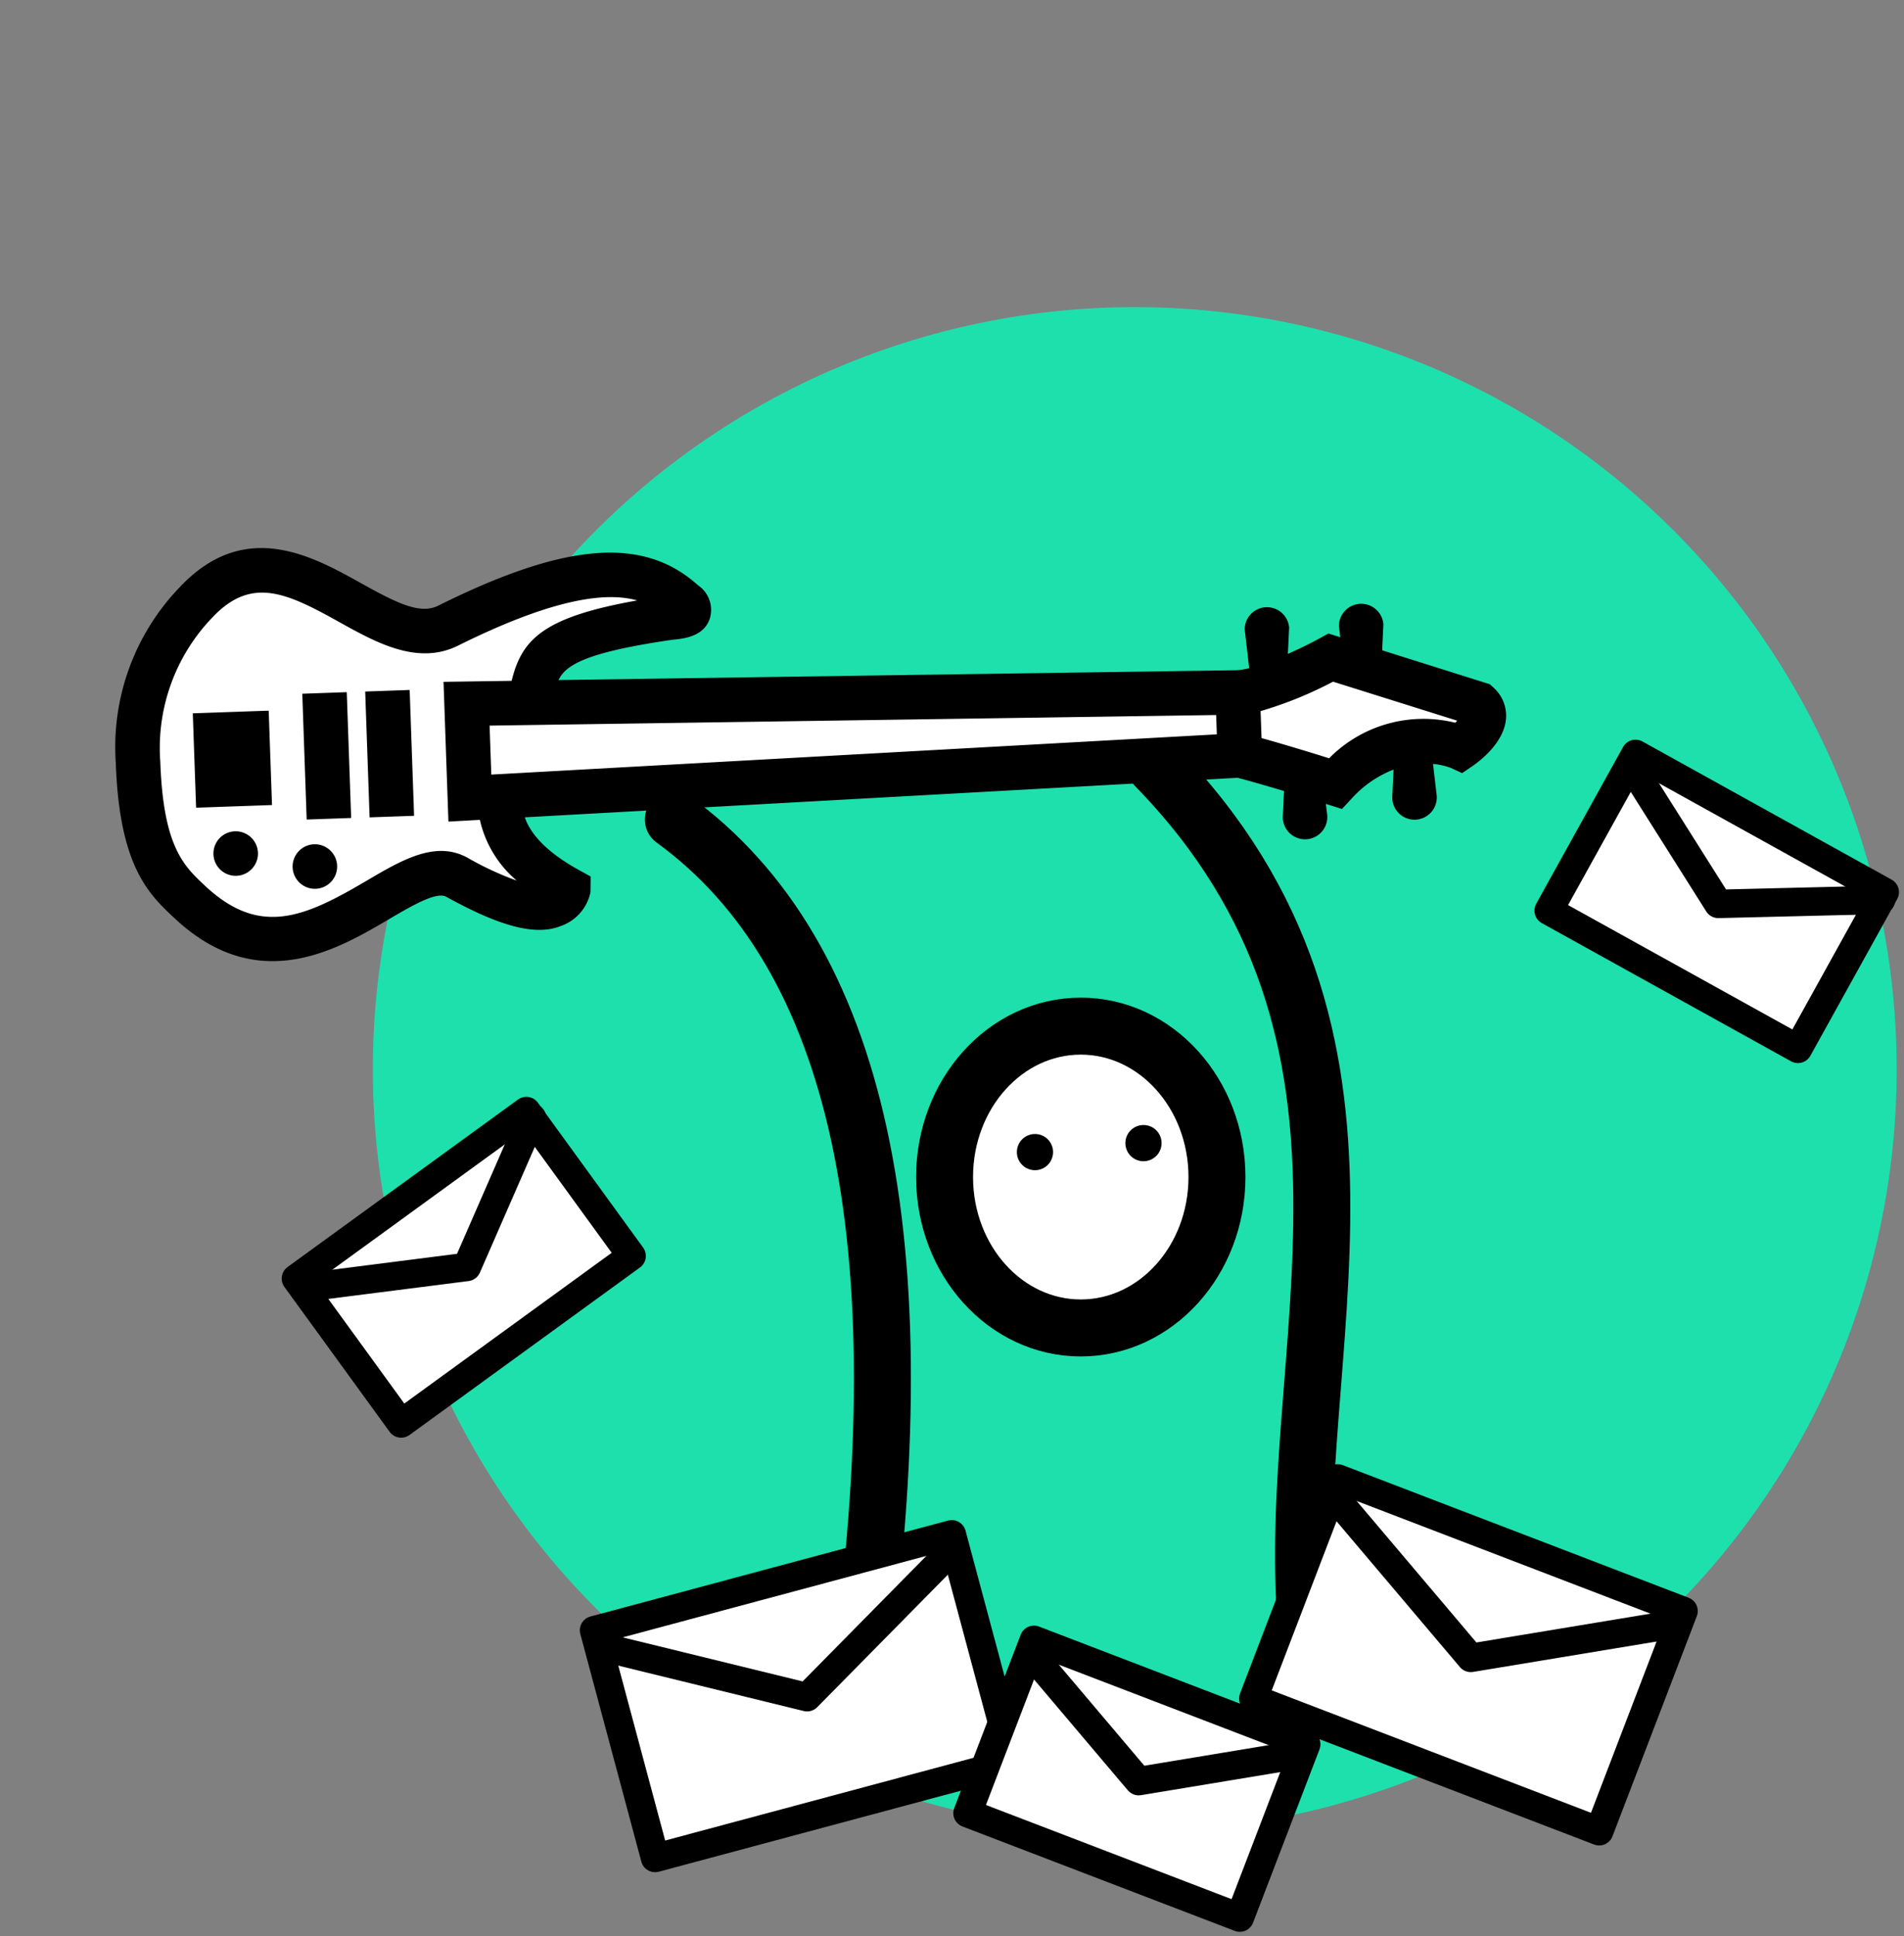 <svg xmlns="http://www.w3.org/2000/svg" width="133.694" height="135.886" viewBox="0 0 133.694 135.886">
  <rect x="0" y="0" width="133.694" height="135.886" fill="#808080" stroke="none"/>
  <g id="Group_1804" data-name="Group 1804" transform="translate(-63.472 -5346.442)">
    <g id="_2bb35230-59dc-4bb6-8427-442b26685956_illustration-1" data-name="2bb35230-59dc-4bb6-8427-442b26685956_illustration-1" transform="translate(82.652 5368)">
      <path id="Path_177" data-name="Path 177" d="M53.5,0A53.5,53.5,0,1,1,0,53.5,53.5,53.5,0,0,1,53.5,0Z" transform="translate(7)" fill="#1ee0ad"/>
      <path id="Path_156" data-name="Path 156" d="M66.272,61.058c0,5.85-4.282,10.592-9.564,10.592s-9.563-4.742-9.563-10.592,4.282-10.592,9.563-10.592S66.272,55.209,66.272,61.058Z" fill="#fff" stroke="#000" stroke-width="4" fill-rule="evenodd"/>
      <path id="Path_157" data-name="Path 157" d="M54.763,59.3a1.27,1.27,0,1,1-1.27-1.262,1.265,1.265,0,0,1,1.27,1.262m7.619-.631a1.27,1.27,0,1,1-1.27-1.261,1.265,1.265,0,0,1,1.27,1.261" fill-rule="evenodd"/>
      <path id="Path_158" data-name="Path 158" d="M28.1,35.961q19.575,14.216,13.05,60.283m20.826-64c18.646,19.124,8.908,41.195,10.578,60.379" fill="none" stroke="#000" stroke-linecap="round" stroke-width="4" fill-rule="evenodd"/>
      <g id="Group_117" data-name="Group 117" transform="translate(0.203 67.962) rotate(-36)">
        <path id="Path_159" data-name="Path 159" d="M0,0H20.02V12.556H0Z" transform="translate(0.79 0.861)" fill="#fff"/>
        <path id="Path_160" data-name="Path 160" d="M1,1H21V13.57H1Z" fill="none" stroke="#000" stroke-linecap="round" stroke-linejoin="round" stroke-width="2" fill-rule="evenodd"/>
      </g>
      <path id="Path_161" data-name="Path 161" stroke="#000" d="M2.45,57.786,13.6,56.366,18.171,45.9" fill="none" transform="translate(0 11)" stroke-linecap="round" stroke-linejoin="round" stroke-width="2" fill-rule="evenodd"/>
      <g id="Group_118" data-name="Group 118" transform="matrix(0.966, -0.259, 0.259, 0.966, 21.309, 92.163)">
        <path id="Path_162" data-name="Path 162" d="M0,0H25.9V16.57H0Z" transform="translate(0.879 0.942)" fill="#fff"/>
        <path id="Path_163" data-name="Path 163" d="M1,1H27V17.544H1Z" fill="none" stroke="#000" stroke-linecap="round" stroke-linejoin="round" stroke-width="2" fill-rule="evenodd"/>
      </g>
      <path id="Path_164" data-name="Path 164" d="M23.6,84.166l13.893,3.4,10.21-10.353" transform="translate(0 10)" fill="none" stroke="#000" stroke-linejoin="round" stroke-width="2" fill-rule="evenodd"/>
      <g id="Group_122" data-name="Group 122" transform="translate(30 -4)">
        <g id="Group_121" data-name="Group 121" transform="matrix(0.934, 0.358, -0.358, 0.934, 44.173, 84.921)">
          <path id="Path_168" data-name="Path 168" d="M0,0H26.512V17.086H0Z" transform="translate(0.746 0.665)" fill="#fff"/>
          <path id="Path_169" data-name="Path 169" d="M1,1H27V17.544H1Z" fill="none" stroke="#000" stroke-linejoin="round" stroke-width="2" fill-rule="evenodd"/>
        </g>
        <path id="Path_170" data-name="Path 170" d="M44.852,87.89l9.242,10.916,14.344-2.374" fill="none" stroke="#000" stroke-linecap="round" stroke-linejoin="round" stroke-width="2" fill-rule="evenodd"/>
      </g>
      <g id="Group_126" data-name="Group 126" transform="translate(-7 -19)">
        <g id="Group_125" data-name="Group 125" transform="matrix(0.875, 0.485, -0.485, 0.875, 102.272, 49)">
          <path id="Path_174" data-name="Path 174" d="M0,0H19.634V12.6H0Z" transform="translate(0.975 0.921)" fill="#fff"/>
          <path id="Path_175" data-name="Path 175" d="M1,1H21V13.57H1Z" fill="none" stroke="#000" stroke-linecap="round" stroke-linejoin="round" stroke-width="2" fill-rule="evenodd"/>
        </g>
        <path id="Path_176" data-name="Path 176" d="M102.475,51.384l6,9.5,11.42-.279" fill="none" stroke="#000" stroke-linecap="round" stroke-linejoin="round" stroke-width="2" fill-rule="evenodd"/>
      </g>
      <g id="Group_127" data-name="Group 127" transform="translate(10 7.417)">
        <g id="Group_121-2" data-name="Group 121" transform="matrix(0.934, 0.358, -0.358, 0.934, 43.329, 85.809)">
          <path id="Path_168-2" data-name="Path 168" d="M0,0H20.87V13.45H0Z" transform="translate(0)" fill="#fff"/>
          <path id="Path_169-2" data-name="Path 169" d="M0,0H20.466V13.023H0Z" transform="translate(0.2 0.264)" fill="none" stroke="#000" stroke-linejoin="round" stroke-width="2" fill-rule="evenodd"/>
        </g>
        <path id="Path_170-2" data-name="Path 170" stroke="#000" d="M44.852,87.89l7.275,8.593,11.291-1.869" fill="none" transform="translate(-1.35 -0.443)" stroke-linecap="round" stroke-linejoin="round" stroke-width="2" fill-rule="evenodd"/>
      </g>
    </g>
    <g id="Group_499" data-name="Group 499" transform="matrix(0.996, 0.087, -0.087, 0.996, 649.995, 53.15)">
      <path id="Path_1019" data-name="Path 1019" d="M-99.665,5390.131l-6.007-3.187-3.555-8.091v-8.582l3.555-5.394,5.026-1.226,6.988,2.207,3.31.981,5.026-1.961,8.826-2.7,3.433,1.471-7.11,3.188-2.574,3.432v1.1l50.016-5.517,6.988-2.207,9.807,2.207v2.82h-5.394l-4.413,2.7H-30.4l-3.555-1.1-49.894,8.582,1.1,2.207,3.31,3.31-2.452.98-5.517-.98-5.394,1.593Z" fill="#fff"/>
      <path id="Path_1020" data-name="Path 1020" d="M17.145,68.758a1.563,1.563,0,1,1-1.563-1.563A1.561,1.561,0,0,1,17.145,68.758ZM14.478,54.236l6.251,6.251,2.21-2.21-6.251-6.251Zm-.916.916-2.21,2.21L17.6,63.612l2.21-2.21Zm-3.125,4.688L6.665,63.612,11.353,68.3l3.772-3.772Zm9.834,4.23a1.563,1.563,0,1,0,1.563,1.563A1.562,1.562,0,0,0,20.271,64.07Zm54.24-55.8a1.564,1.564,0,1,1-2.219,2.2l-1.25-1.475a7.771,7.771,0,0,0-.764,3.507v.988l-.892.423L69.209,14l.616.52a1.564,1.564,0,1,1-2.219,2.2l-1.163-1.378c-1.034.511-2.147,1.074-3.018,1.542L28.7,53.051c.827.45,2.4.842,5.255.127l.959-.241.739.809a3.2,3.2,0,0,1,.092,3.177c-.8,1.688-3.043,2.914-7.285,3.974-.763.192-1.345,2.156-1.861,3.889-1.21,4.069-3.038,10.221-11.02,10.221-2.5,0-5.335,0-10.481-5.146A16.173,16.173,0,0,1-.044,57.819c0-6.691,5.271-7.995,9.118-8.946,2.8-.692,4.546-1.21,5.044-2.541,3.516-9.373,7.218-13.408,12.376-13.491a2.083,2.083,0,0,1,2.192,1.142c.561,1.213-.38,2.285-.833,2.8l-.114.133c-3.774,4.718-4.235,6.338-3.879,7.473L58.234,11.4a4.384,4.384,0,0,0,.533-.7L56.681,8.923a1.564,1.564,0,0,1,2.2-2.219l1.194,1.411c.366-.856.688-1.708.9-2.36l.209-.628.784-.375-.608-.517a1.564,1.564,0,0,1,2.2-2.219l1.188,1.4L71.908,0h.355a2.646,2.646,0,0,1,2.111.984c1.061,1.327.692,3.432.555,4.047l-.194.861-.836.278a4.95,4.95,0,0,0-1.1.644Zm-48,47.066-1.53,1.594-6.943-6.943,3.452-3.314c-1.478-2.622-1.408-4.813,2.6-10.139-1.867.961-4.3,3.6-7.04,10.9C15.934,50.4,12.689,51.2,9.824,51.91c-4.18,1.03-6.743,1.869-6.743,5.908a13.2,13.2,0,0,0,4.23,9.834c4.23,4.23,6.193,4.23,8.271,4.23,5.257,0,6.59-3.161,8.023-7.985.825-2.78,1.606-5.408,4.1-6.03a21.752,21.752,0,0,0,3.611-1.178A7.848,7.848,0,0,1,26.512,55.333ZM60.277,15.65l-.959-.961L22.5,50.029l2.433,2.433Zm11.7-12.217L63.726,7.379a27.417,27.417,0,0,1-2.314,4.982L62.754,13.7c1.527-.792,3.374-1.692,4.436-2.2a9.316,9.316,0,0,1,4.779-7.865C71.97,3.566,71.972,3.5,71.972,3.433Z" transform="translate(-71.954 5319.836) rotate(38)"/>
    </g>
  </g>
</svg>
